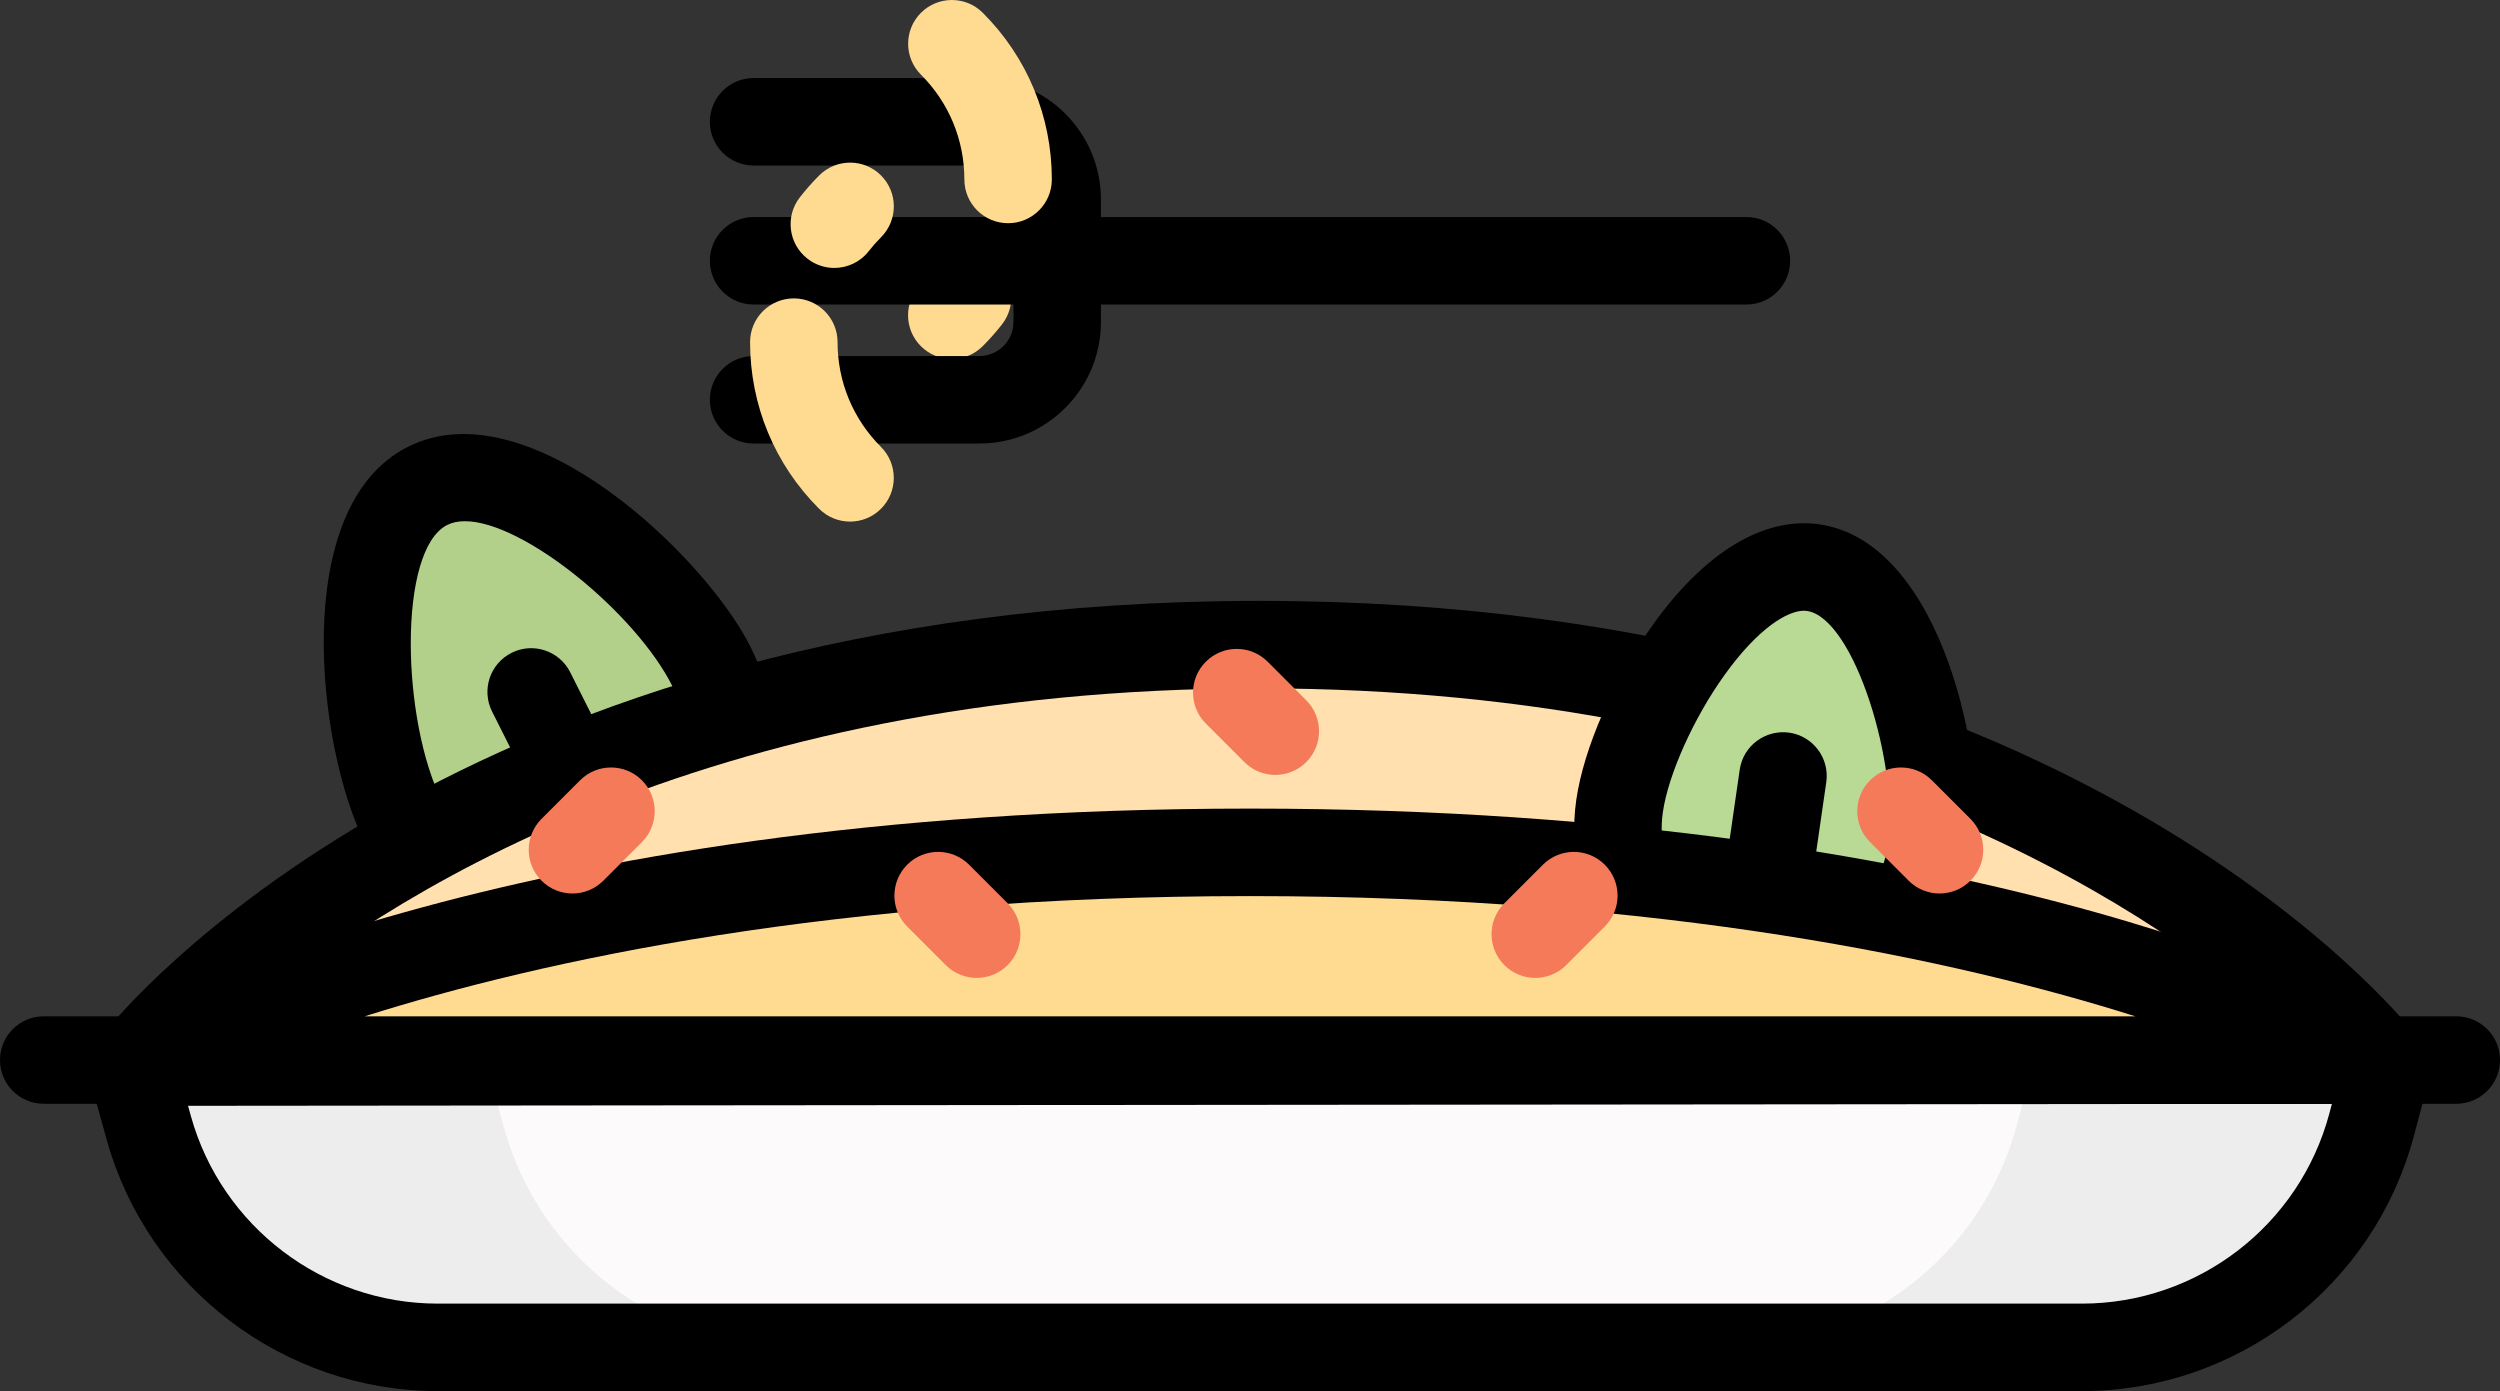 <?xml version="1.0" encoding="utf-8"?>

<!DOCTYPE svg PUBLIC "-//W3C//DTD SVG 1.1//EN" "http://www.w3.org/Graphics/SVG/1.1/DTD/svg11.dtd">
<svg version="1.1" id="Food_Icons" xmlns="http://www.w3.org/2000/svg" xmlns:xlink="http://www.w3.org/1999/xlink" x="0px" y="0px"
	 width="110.828px" height="61.669px" viewBox="0 0 110.828 61.669" enable-background="new 0 0 110.828 61.669"
	 xml:space="preserve">
<rect x="0" y="0" width="110.828" height="61.669" fill="#333333" stroke="none"/>
<g id="_x32_">
	<g>
		<g>
			<path fill="#FFDB92" d="M42.194,15.914c-0.496,0-0.992-0.189-1.371-0.568c-0.757-0.757-0.757-1.985,0-2.741
				c0.195-0.195,0.376-0.4,0.541-0.612c0.659-0.845,1.878-0.995,2.721-0.338c0.844,0.658,0.996,1.876,0.338,2.721
				c-0.263,0.337-0.552,0.664-0.858,0.97C43.186,15.724,42.69,15.914,42.194,15.914z"/>
		</g>
	</g>
	<g>
		<g>
			<path fill="#B3D08B" d="M31.536,29.54c1.897,3.774,0.375,8.37-3.398,10.267c-3.774,1.897-8.37,0.375-10.267-3.398
				s-2.688-12.972,1.086-14.869S29.639,25.767,31.536,29.54z"/>
		</g>
		<g>
			<path d="M24.719,42.559c-3.511,0-6.899-1.934-8.58-5.28c-2.021-4.022-3.382-14.793,1.947-17.472
				c5.331-2.682,13.162,4.84,15.183,8.861v0.001c1.15,2.288,1.34,4.886,0.536,7.317c-0.805,2.43-2.508,4.403-4.796,5.552
				C27.631,42.231,26.164,42.559,24.719,42.559z M20.612,23.106c-0.296,0-0.56,0.053-0.786,0.166
				c-2.201,1.107-2.033,8.667-0.224,12.266c1.415,2.813,4.855,3.95,7.664,2.536c2.813-1.413,3.951-4.852,2.538-7.665v0.001
				C28.18,27.18,23.206,23.106,20.612,23.106z"/>
		</g>
	</g>
	<g>
		<g>
			<path d="M28.139,41.746c-0.71,0-1.393-0.391-1.734-1.069l-4.59-9.133c-0.481-0.956-0.095-2.122,0.862-2.602
				c0.955-0.482,2.122-0.095,2.602,0.862l4.59,9.133c0.481,0.956,0.095,2.122-0.862,2.602C28.729,41.68,28.432,41.746,28.139,41.746
				z"/>
		</g>
	</g>
	<g>
		<g>
			<path fill="#FFE0AE" d="M55.818,28.577c-35.137,0-49.676,18.416-49.676,18.416h99.352
				C105.494,46.994,90.955,28.577,55.818,28.577z"/>
		</g>
		<g>
			<path d="M105.494,48.932H6.142c-0.743,0-1.421-0.425-1.745-1.093c-0.324-0.669-0.237-1.464,0.223-2.047
				c0.617-0.782,15.531-19.154,51.197-19.154s50.58,18.371,51.198,19.154c0.46,0.583,0.547,1.378,0.223,2.047
				C106.914,48.507,106.237,48.932,105.494,48.932z M10.862,45.055h89.913c-5.9-5.08-20.209-14.539-44.957-14.539
				C31.072,30.516,16.764,39.972,10.862,45.055z"/>
		</g>
	</g>
	<g>
		<g>
			<path fill="#EDEDED" d="M105.9,46.993l-0.766,2.872c-1.551,5.817-6.82,9.865-12.84,9.865H19.4c-5.97,0-11.207-3.981-12.804-9.732
				l-0.809-2.912L105.9,46.993z"/>
		</g>
	</g>
	<g>
		<g>
			<path fill="#FCFAFB" d="M90.179,46.993l-0.766,2.872c-1.551,5.817-6.82,9.865-12.84,9.865H35.147
				c-5.97,0-11.207-3.981-12.804-9.732l-0.809-2.912L90.179,46.993z"/>
		</g>
	</g>
	<g>
		<g>
			<path d="M92.293,61.669H19.4c-6.815,0-12.848-4.586-14.672-11.152l-0.809-2.912c-0.162-0.584-0.042-1.209,0.324-1.692
				c0.366-0.482,0.936-0.765,1.542-0.766l100.114-0.092h0.002c0.602,0,1.17,0.28,1.537,0.757c0.367,0.478,0.492,1.099,0.336,1.682
				l-0.766,2.872C105.233,57.021,99.182,61.669,92.293,61.669z M8.336,49.022l0.127,0.457c1.36,4.894,5.857,8.312,10.937,8.312
				h72.894c5.135,0,9.644-3.465,10.968-8.426l0.115-0.432L8.336,49.022z"/>
		</g>
	</g>
	<g>
		<g>
			<path d="M108.889,48.932H1.939C0.868,48.932,0,48.064,0,46.993c0-1.071,0.868-1.939,1.939-1.939h106.951
				c1.071,0,1.939,0.868,1.939,1.939C110.828,48.064,109.96,48.932,108.889,48.932z"/>
		</g>
	</g>
	<g>
		<g>
			<path fill="#B9DA95" d="M71.799,35.724c-0.552,3.815,2.093,7.355,5.908,7.906c3.815,0.552,7.355-2.093,7.906-5.908
				s-1.42-12.006-5.235-12.558C76.563,24.612,72.35,31.909,71.799,35.724z"/>
		</g>
		<g>
			<path d="M78.711,45.642c-0.423,0-0.851-0.03-1.282-0.093c-2.357-0.341-4.441-1.58-5.867-3.488
				c-1.426-1.908-2.023-4.257-1.682-6.615c0.332-2.291,1.669-5.341,3.408-7.769c2.302-3.213,4.92-4.786,7.367-4.432
				c5.492,0.794,7.472,10.638,6.876,14.755C86.89,42.435,83.068,45.642,78.711,45.642z M79.971,27.074
				c-0.711,0-2.007,0.736-3.53,2.862c-1.362,1.901-2.482,4.396-2.724,6.066v0.001c-0.193,1.332,0.144,2.66,0.95,3.738
				c0.806,1.078,1.984,1.779,3.316,1.971c2.753,0.398,5.313-1.516,5.711-4.267c0.505-3.49-1.489-10.057-3.594-10.362
				C80.06,27.077,80.017,27.074,79.971,27.074z"/>
		</g>
	</g>
	<g>
		<g>
			<path d="M77.709,45.569c-0.092,0-0.186-0.006-0.28-0.02c-1.06-0.153-1.795-1.137-1.641-2.196l1.336-9.233
				c0.153-1.06,1.139-1.789,2.196-1.641c1.06,0.153,1.795,1.137,1.641,2.196l-1.336,9.233
				C79.486,44.873,78.657,45.569,77.709,45.569z"/>
		</g>
	</g>
	<g>
		<g>
			<path fill="#FFDB92" d="M55.414,37.785c-33.44,0-49.272,9.208-49.272,9.208h98.544C104.686,46.994,88.854,37.785,55.414,37.785z"
				/>
		</g>
		<g>
			<path d="M104.686,48.932H6.142c-0.876,0-1.644-0.588-1.872-1.434c-0.228-0.846,0.14-1.74,0.897-2.181
				c0.665-0.387,16.67-9.471,50.247-9.471s49.582,9.084,50.247,9.471c0.757,0.44,1.125,1.334,0.897,2.181
				C106.33,48.344,105.563,48.932,104.686,48.932z M16.166,45.055h78.497c-7.854-2.482-20.87-5.33-39.249-5.33
				C37.038,39.724,24.02,42.572,16.166,45.055z"/>
		</g>
	</g>
	<g>
		<g>
			<path fill="#F47A59" d="M85.983,39.61c-0.496,0-0.992-0.189-1.371-0.568l-1.71-1.71c-0.757-0.757-0.757-1.985,0-2.741
				c0.757-0.757,1.984-0.757,2.741,0l1.71,1.71c0.757,0.757,0.757,1.985,0,2.741C86.975,39.42,86.479,39.61,85.983,39.61z"/>
		</g>
	</g>
	<g>
		<g>
			<path fill="#F47A59" d="M25.377,39.61c-0.496,0-0.992-0.189-1.371-0.568c-0.757-0.757-0.757-1.985,0-2.741l1.71-1.71
				c0.757-0.757,1.984-0.757,2.741,0c0.757,0.757,0.757,1.985,0,2.741l-1.71,1.71C26.369,39.42,25.873,39.61,25.377,39.61z"/>
		</g>
	</g>
	<g>
		<g>
			<path fill="#F47A59" d="M56.537,34.353c-0.496,0-0.992-0.189-1.371-0.568l-1.71-1.71c-0.757-0.757-0.757-1.985,0-2.741
				c0.757-0.757,1.984-0.757,2.741,0l1.71,1.71c0.757,0.757,0.757,1.985,0,2.741C57.529,34.163,57.033,34.353,56.537,34.353z"/>
		</g>
	</g>
	<g>
		<g>
			<path fill="#F47A59" d="M68.061,43.352c-0.496,0-0.992-0.189-1.371-0.568c-0.757-0.757-0.757-1.985,0-2.741l1.71-1.71
				c0.757-0.757,1.984-0.757,2.741,0c0.757,0.757,0.757,1.985,0,2.741l-1.71,1.71C69.053,43.163,68.557,43.352,68.061,43.352z"/>
		</g>
	</g>
	<g>
		<g>
			<path fill="#F47A59" d="M43.299,43.352c-0.496,0-0.992-0.189-1.371-0.567l-1.71-1.71c-0.757-0.757-0.757-1.985-0.001-2.742
				c0.757-0.757,1.985-0.757,2.742-0.001l1.71,1.71c0.757,0.757,0.757,1.985,0.001,2.742C44.292,43.163,43.795,43.352,43.299,43.352
				z"/>
		</g>
	</g>
	<g>
		<g>
			<path d="M77.42,13.5H33.408c-1.071,0-1.939-0.868-1.939-1.939s0.868-1.939,1.939-1.939H77.42c1.071,0,1.939,0.868,1.939,1.939
				S78.49,13.5,77.42,13.5z"/>
		</g>
	</g>
	<g>
		<g>
			<path d="M43.417,19.662H33.408c-1.071,0-1.939-0.868-1.939-1.939c0-1.071,0.868-1.939,1.939-1.939h10.009
				c0.834,0,1.511-0.678,1.511-1.512V8.85c0-0.834-0.678-1.512-1.511-1.512H33.408c-1.071,0-1.939-0.868-1.939-1.939
				s0.868-1.939,1.939-1.939h10.009c2.971,0,5.389,2.417,5.389,5.389v5.423C48.806,17.245,46.389,19.662,43.417,19.662z"/>
		</g>
	</g>
	<g>
		<g>
			<path fill="#FFDB92" d="M44.691,9.895c-1.071,0-1.939-0.868-1.939-1.938c-0.001-1.756-0.684-3.406-1.925-4.647
				c-0.757-0.757-0.757-1.985-0.001-2.742c0.757-0.757,1.985-0.757,2.742-0.001c1.973,1.973,3.061,4.597,3.061,7.388
				C46.629,9.026,45.762,9.895,44.691,9.895L44.691,9.895z"/>
		</g>
	</g>
	<g>
		<g>
			<path fill="#FFDB92" d="M37.684,23.123c-0.496,0-0.992-0.189-1.371-0.568c-1.974-1.973-3.061-4.597-3.061-7.388
				c0-1.071,0.868-1.939,1.939-1.939c1.071,0,1.939,0.868,1.939,1.939c0,1.755,0.684,3.405,1.925,4.647
				c0.757,0.757,0.757,1.985,0,2.741C38.676,22.933,38.18,23.123,37.684,23.123z"/>
		</g>
	</g>
	<g>
		<g>
			<path fill="#FFDB92" d="M36.986,11.878c-0.418,0-0.838-0.134-1.192-0.411C34.95,10.808,34.8,9.59,35.459,8.746
				c0.265-0.339,0.553-0.665,0.857-0.969c0.757-0.757,1.984-0.757,2.741,0c0.757,0.757,0.757,1.985,0,2.741
				c-0.196,0.196-0.376,0.401-0.543,0.614C38.133,11.622,37.562,11.878,36.986,11.878z"/>
		</g>
	</g>
</g>
</svg>
